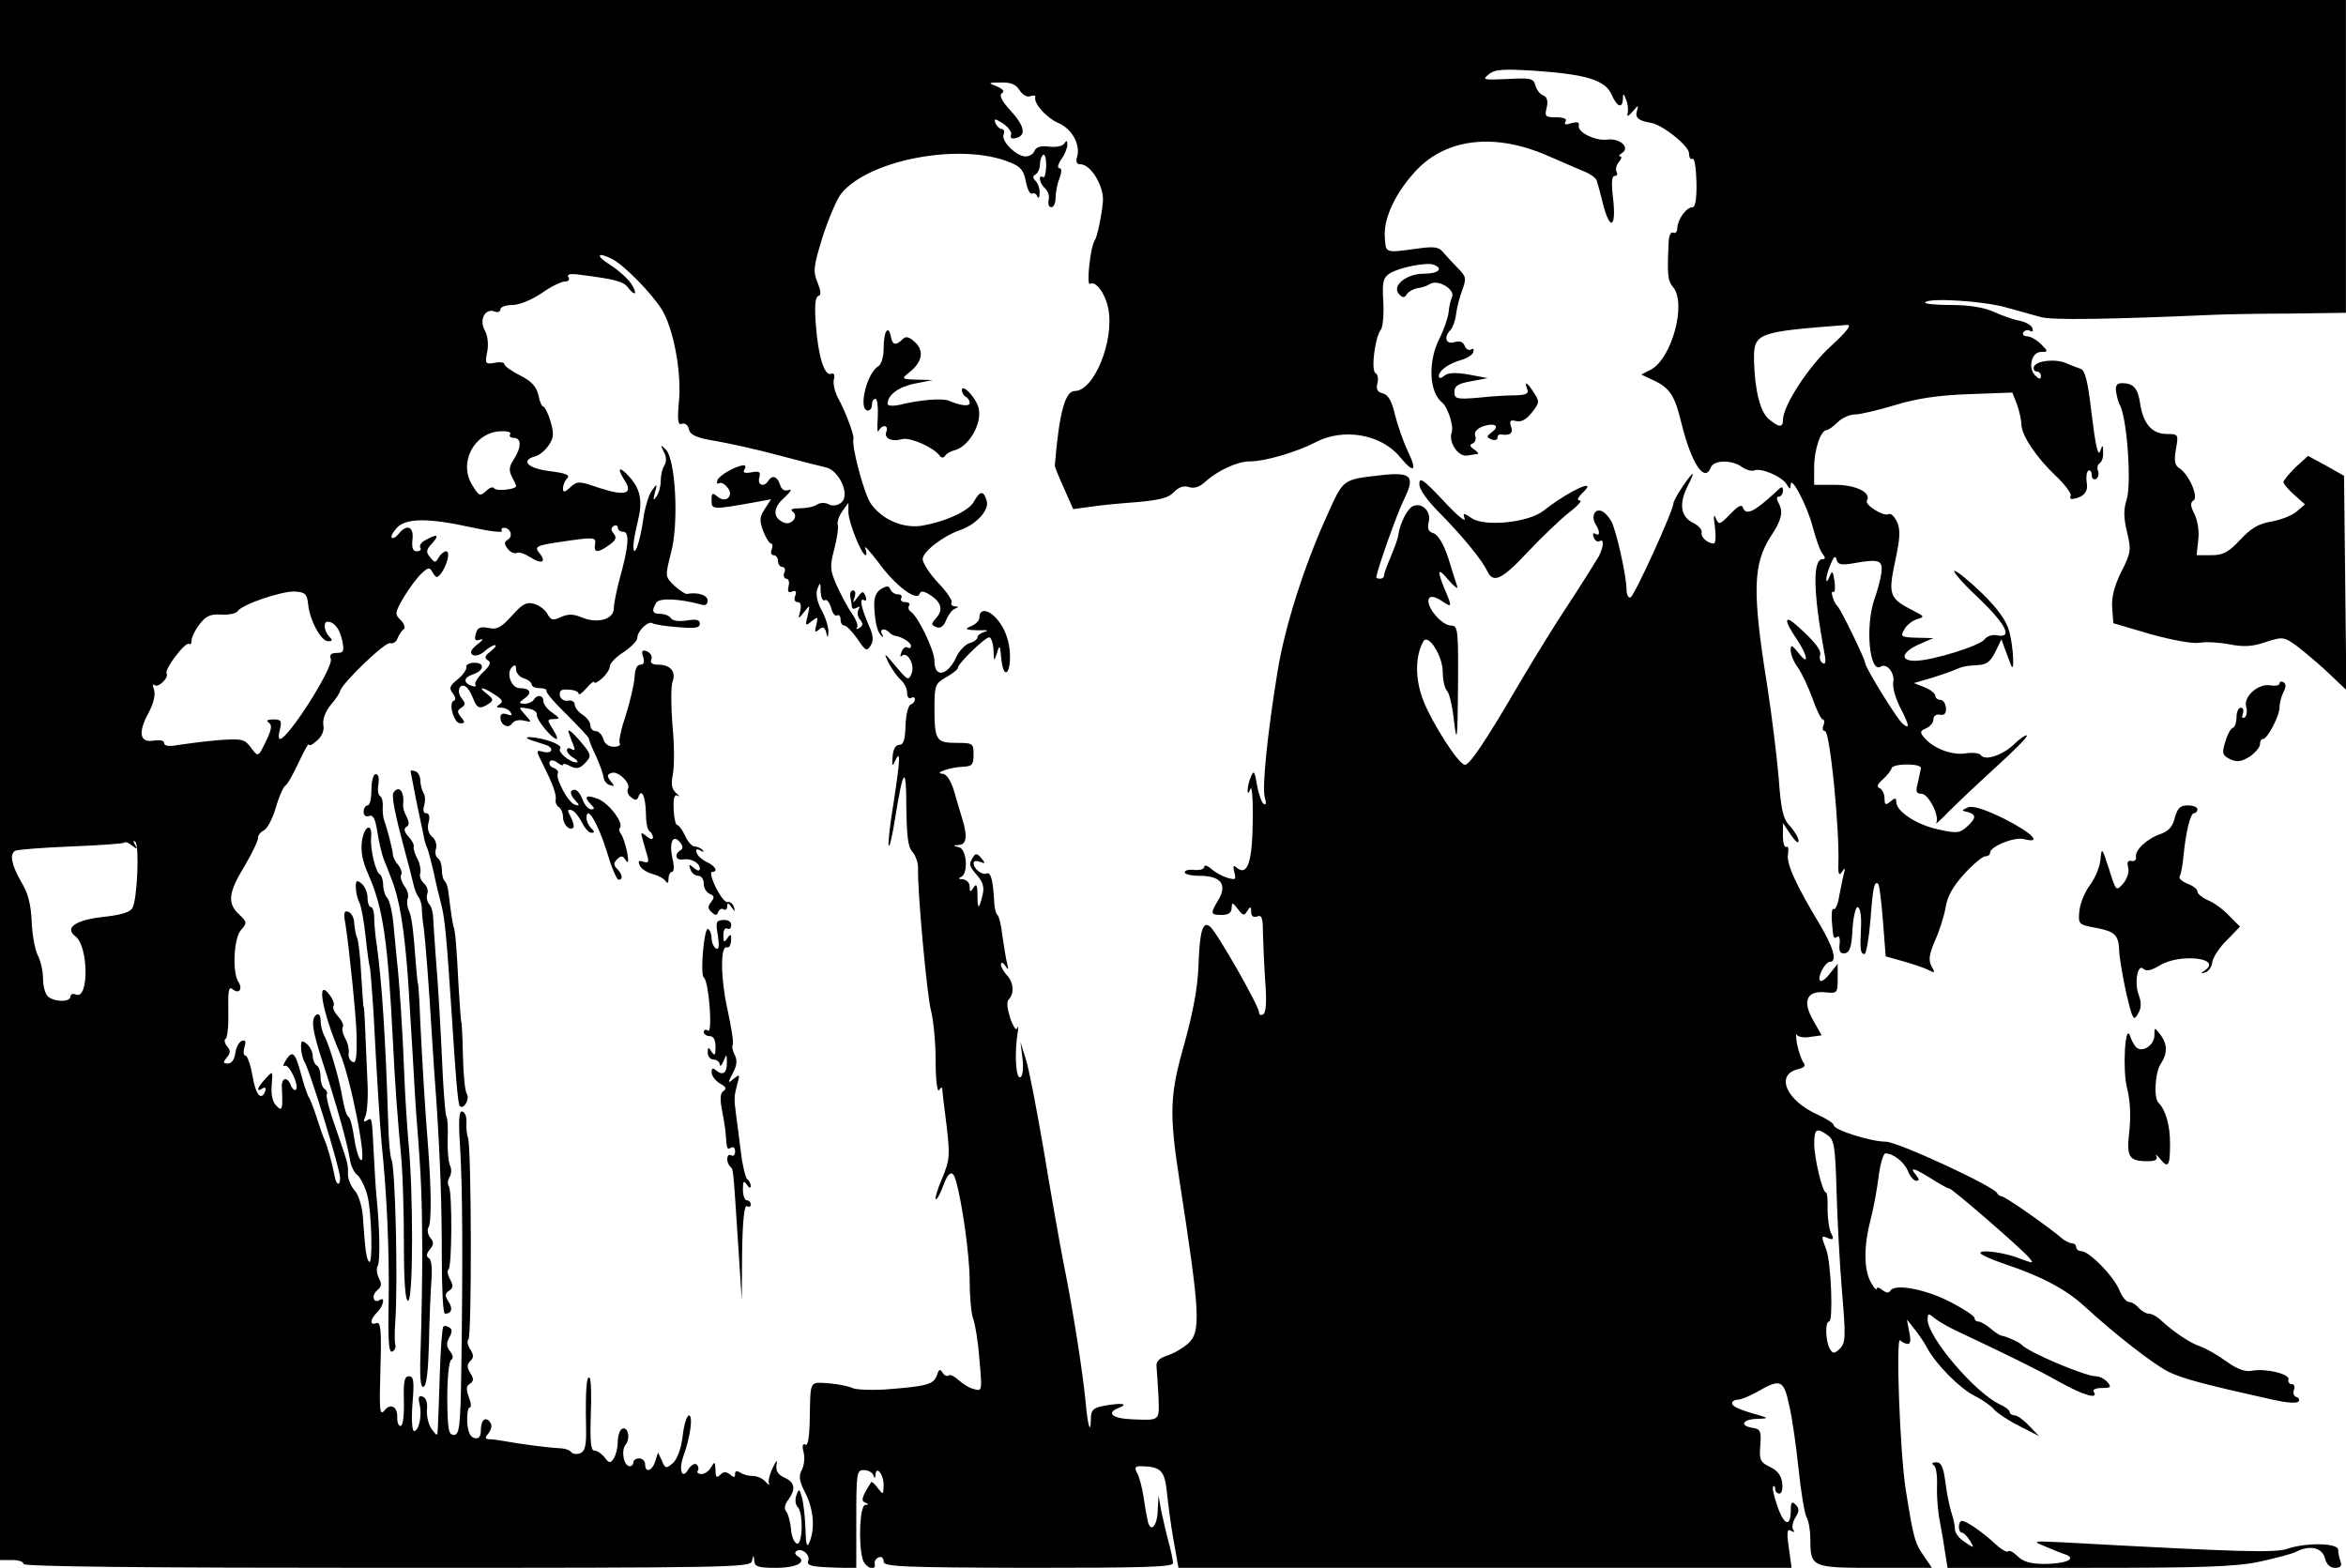 <?xml version="1.0" standalone="no"?>
<!DOCTYPE svg PUBLIC "-//W3C//DTD SVG 20010904//EN"
 "http://www.w3.org/TR/2001/REC-SVG-20010904/DTD/svg10.dtd">
<svg version="1.0" xmlns="http://www.w3.org/2000/svg"
 width="600pt" height="401pt" viewBox="0 0 600 401"
 preserveAspectRatio="xMidYMid meet">
<g transform="translate(0,401) scale(0.1,-0.1)"
fill="#000000" stroke="none">
<path d="M0 2015 l0 -1995 30 0 c17 0 30 -4 30 -10 0 -7 316 -10 929 -10 877
0 930 1 934 17 4 17 5 17 6 1 1 -15 11 -18 55 -18 54 0 81 15 56 30 -7 4 -8
10 -3 13 14 9 36 -10 30 -25 -4 -12 8 -15 59 -17 l64 -2 0 125 c0 118 1 126
19 126 11 0 22 -6 24 -12 4 -10 6 -10 6 0 2 25 21 1 21 -26 -1 -26 -1 -26 -15
-8 -8 11 -16 18 -17 15 -24 -38 -27 -48 -15 -52 9 -4 9 -6 0 -6 -14 -1 -18
-96 -7 -138 6 -23 36 -34 31 -12 -1 6 4 14 11 16 6 3 12 -2 12 -11 0 -13 44
-15 370 -16 293 0 370 2 370 12 0 7 -5 31 -11 53 -6 22 -14 58 -19 80 l-7 40
-2 -37 c-1 -40 -17 -59 -25 -31 -2 10 -8 38 -11 63 -4 25 -11 53 -17 63 -7 13
-5 17 9 17 51 -1 61 -10 67 -63 3 -29 10 -85 17 -124 l13 -73 784 0 784 0 -7
51 c-6 40 -4 50 5 44 9 -5 11 -4 6 3 -4 6 -1 20 6 31 10 16 10 23 0 33 -9 9
-12 6 -12 -14 0 -45 -17 -40 -34 9 -9 25 -14 49 -11 51 3 3 5 0 5 -6 0 -7 5
-12 11 -12 6 0 9 12 7 27 -2 19 -12 32 -31 41 -25 12 -28 18 -25 55 3 37 0 42
-19 45 -35 5 -27 22 10 23 30 1 30 2 7 9 -54 15 -70 23 -70 31 0 5 6 9 14 9 8
0 30 9 48 19 62 36 70 33 84 -34 8 -33 18 -106 24 -163 6 -57 15 -112 20 -122
6 -10 10 -35 10 -55 0 -74 3 -75 166 -75 l145 0 -19 28 c-25 35 -28 47 -48
172 -15 95 -26 397 -14 382 3 -4 11 -8 17 -9 9 -2 11 7 6 30 l-6 32 20 -25
c11 -14 26 -36 32 -48 22 -41 83 -103 121 -122 20 -10 43 -26 50 -35 8 -9 36
-28 64 -42 l51 -26 -25 26 c-14 15 -31 27 -37 27 -7 0 -13 4 -13 8 0 5 -11 14
-25 20 -63 29 -185 172 -185 217 0 16 2 17 17 4 10 -8 34 -22 53 -31 142 -67
213 -102 268 -133 61 -34 100 -45 87 -25 -4 6 5 10 21 10 22 0 25 2 14 15 -7
8 -20 15 -30 15 -27 0 -174 62 -190 81 -5 6 -41 22 -52 23 -4 1 -17 9 -28 19
-11 9 -25 17 -30 17 -6 0 -10 4 -10 9 0 5 -27 23 -60 40 -62 33 -144 49 -155
30 -5 -7 -11 -6 -21 2 -8 6 -14 8 -14 3 -1 -5 -7 2 -15 16 -18 32 -19 91 -1
160 8 30 17 81 21 113 4 31 12 57 17 57 21 0 49 -23 58 -46 5 -13 15 -24 21
-24 8 0 8 4 -1 15 -18 22 -5 18 40 -10 22 -14 42 -25 46 -25 7 0 181 -151 202
-175 15 -18 16 -18 -33 0 -46 16 -110 20 -84 5 8 -5 38 -17 65 -26 86 -29 148
-62 194 -104 83 -76 175 -147 215 -168 36 -18 93 -33 268 -72 31 -7 60 -10 65
-5 4 4 2 10 -5 12 -7 2 -9 11 -6 19 3 8 0 14 -6 14 -6 0 -10 5 -8 12 3 14 -59
29 -94 22 -17 -3 -37 4 -65 24 -22 16 -51 33 -66 38 -27 9 -68 37 -100 66 -10
10 -24 18 -32 18 -7 0 -19 7 -26 15 -7 8 -18 15 -25 15 -7 0 -18 14 -25 31
-15 36 -77 99 -97 99 -7 0 -13 5 -13 10 0 6 -5 10 -10 10 -6 0 -16 5 -23 10
-37 32 -149 110 -157 110 -4 0 -10 4 -12 8 -6 17 -255 132 -285 132 -38 0
-133 30 -133 42 0 5 -19 17 -41 27 -80 36 -109 101 -52 116 18 4 22 9 15 18
-5 7 -12 28 -16 47 -3 19 -3 30 -1 24 3 -6 19 -9 35 -6 l29 4 -22 39 c-28 49
-16 76 32 71 30 -3 31 -2 31 35 l0 38 -20 -25 c-10 -14 -22 -22 -25 -18 -8 8
13 48 25 48 20 0 9 37 -26 96 -61 101 -86 156 -81 180 2 13 0 21 -4 18 -5 -3
-9 10 -9 28 l0 33 20 -30 c11 -16 20 -24 20 -16 0 8 -10 25 -22 38 -18 19 -23
41 -29 125 -5 57 -18 162 -29 233 -39 243 -37 313 10 385 26 39 31 60 20 81
-7 13 -7 19 0 19 5 0 10 7 10 15 0 12 -3 12 -18 -3 -56 -52 -77 -62 -85 -39
-3 8 -14 1 -32 -18 -27 -28 -29 -28 -37 -10 -5 13 -6 4 -2 -22 3 -24 2 -43 -3
-43 -16 0 -34 17 -31 28 2 7 -8 18 -22 25 -31 15 -36 47 -16 89 23 45 20 48
-9 6 -14 -20 -25 -41 -25 -45 0 -18 -100 -238 -110 -241 -5 -2 -10 7 -10 20 0
34 -26 151 -39 175 -6 11 -17 23 -25 26 -18 7 -27 -15 -15 -34 12 -19 11 -32
-1 -24 -6 3 -7 -1 -4 -9 3 -9 10 -13 15 -10 12 7 11 -13 -2 -39 -7 -12 -40
-65 -74 -117 -35 -52 -92 -145 -128 -206 -88 -151 -130 -213 -141 -210 -18 4
-85 110 -106 165 -21 54 -21 112 0 150 12 23 50 -36 50 -78 0 -21 5 -42 11
-48 6 -6 14 -41 18 -79 7 -59 9 -45 10 89 1 144 0 157 -17 157 -26 0 -68 52
-57 70 4 6 16 4 31 -6 28 -19 29 -18 9 29 -21 51 -18 57 11 22 14 -16 24 -23
21 -15 -3 8 -13 41 -23 73 -12 36 -26 59 -37 63 -14 4 -17 12 -13 29 7 26 -16
50 -39 41 -15 -5 -35 -45 -39 -76 -1 -8 -10 -32 -19 -54 -9 -21 -17 -42 -17
-47 0 -5 -4 -9 -10 -9 -5 0 -10 1 -10 3 1 17 53 164 71 200 29 59 19 70 -56
62 -104 -12 -98 -8 -143 -108 -57 -126 -107 -283 -125 -397 -25 -154 -40 -296
-32 -320 4 -14 3 -20 -3 -16 -5 3 -13 25 -17 48 -6 35 -8 39 -15 23 -5 -11 -9
-27 -9 -35 0 -11 2 -11 7 2 4 10 7 -27 6 -82 -1 -103 -13 -141 -40 -120 -10 9
-11 6 -7 -11 5 -19 3 -20 -18 -14 -13 4 -32 14 -41 23 -10 8 -18 11 -18 5 0
-6 -11 -9 -25 -8 -14 2 -25 -1 -25 -6 0 -5 17 -9 39 -9 53 0 70 -22 48 -60
-22 -37 -22 -40 8 -40 17 0 25 6 25 18 1 15 2 15 16 -3 13 -17 16 -18 24 -5 8
13 10 12 10 -2 0 -11 5 -15 15 -12 12 5 15 -3 15 -42 1 -27 3 -83 6 -125 4
-51 2 -79 -5 -83 -6 -4 -11 -2 -11 5 0 16 -107 204 -125 219 -19 16 -27 -11
-30 -105 -2 -53 -15 -119 -36 -195 -37 -129 -39 -176 -13 -345 54 -349 56
-391 22 -422 -13 -11 -36 -25 -53 -30 -21 -7 -29 -16 -27 -29 1 -10 3 -45 5
-77 2 -62 5 -60 -68 -57 -50 2 -67 16 -34 29 28 11 7 14 -40 5 -25 -5 -31 -11
-31 -32 0 -43 -8 -20 -13 38 -7 77 -34 248 -57 360 -10 52 -33 181 -50 285
-18 105 -38 210 -46 235 l-14 45 5 -42 c3 -23 1 -45 -5 -48 -12 -7 -16 62 -7
115 2 14 2 18 -1 11 -2 -9 -10 2 -18 24 -8 26 -10 43 -4 49 15 15 12 45 -5 62
-8 9 -15 21 -15 27 0 7 5 6 11 -3 8 -12 9 -11 5 5 -3 11 -8 43 -12 70 -3 28
-9 52 -13 55 -4 3 -7 16 -8 30 -3 59 -9 80 -19 76 -13 -5 -34 12 -34 27 0 5 7
6 16 3 14 -6 15 -4 4 9 -11 13 -15 13 -21 3 -12 -19 -11 -22 11 -48 14 -16 18
-30 13 -49 -9 -38 -13 -39 -13 0 0 26 -3 30 -10 19 -8 -13 -10 -12 -10 3 0 9
-8 17 -17 18 -11 0 -13 3 -5 6 19 8 15 71 -5 76 -17 4 -17 5 0 6 19 1 22 23 8
67 -5 16 -14 48 -21 71 -8 27 -19 43 -29 44 -26 1 20 17 52 18 23 1 27 5 27
31 0 29 -2 30 -44 30 -52 0 -56 7 -56 91 0 56 2 61 30 77 16 9 30 20 30 24 0
11 69 78 80 78 5 0 10 -15 11 -32 1 -31 1 -31 9 -8 6 22 8 21 11 -15 5 -53 24
-42 22 13 -1 27 -10 57 -25 78 -23 34 -53 42 -53 15 0 -8 -9 -17 -20 -22 -22
-8 -14 -11 25 -11 16 1 19 -1 8 -4 -10 -3 -18 -9 -18 -14 0 -5 -9 -12 -21 -15
-11 -4 -25 -19 -32 -33 -22 -50 -57 -58 -57 -13 0 28 -42 115 -61 127 -5 3 -7
10 -4 15 4 5 -1 9 -10 9 -9 0 -13 5 -10 10 3 6 0 10 -9 10 -8 0 -16 6 -19 13
-3 9 -9 9 -23 1 -13 -8 -19 -22 -18 -45 2 -43 8 -66 19 -76 4 -4 5 -2 1 5 -8
13 6 17 18 5 4 -5 11 -8 14 -9 18 -2 42 -17 42 -26 0 -5 -4 -7 -9 -4 -5 3 -12
-2 -15 -11 -4 -10 -4 -14 0 -11 13 14 34 -20 26 -43 -8 -21 -10 -20 -41 17
-30 36 -32 37 -18 8 9 -17 23 -36 31 -43 9 -8 16 -22 16 -33 0 -10 4 -16 10
-13 5 3 10 2 10 -4 0 -5 -5 -11 -11 -13 -6 -2 -12 -26 -13 -53 -1 -37 -5 -50
-16 -50 -9 0 -16 -11 -17 -30 -2 -25 -1 -27 7 -10 14 31 12 -1 -5 -111 -9 -53
-14 -101 -12 -107 2 -6 9 25 16 68 21 132 29 140 29 32 1 -73 4 -103 15 -115
9 -10 15 -28 15 -42 -2 -57 23 -327 33 -364 6 -23 12 -80 12 -129 0 -49 4 -82
9 -75 4 7 8 8 8 3 0 -6 5 -48 11 -94 9 -77 8 -88 -11 -134 -12 -27 -19 -51
-17 -54 3 -2 11 12 18 31 14 39 25 45 33 19 17 -57 36 -196 36 -258 0 -41 4
-85 9 -98 5 -13 13 -60 16 -105 7 -78 7 -81 -13 -75 -11 2 -29 13 -40 23 -11
10 -23 16 -26 12 -4 -3 -11 0 -15 7 -7 11 -10 9 -15 -7 -8 -23 -27 -28 -136
-36 -36 -2 -72 0 -80 4 -8 4 -35 10 -60 12 -51 3 -47 10 -49 -95 -1 -44 -5
-66 -11 -62 -7 4 -9 -2 -5 -18 4 -14 2 -34 -4 -46 -9 -16 -7 -29 9 -60 21 -42
25 -91 10 -126 -6 -15 -9 -6 -10 35 -1 30 -5 66 -9 80 -6 23 -8 23 -14 6 -4
-11 -3 -24 3 -30 15 -15 13 -99 -2 -94 -7 3 -14 19 -15 38 -2 18 -7 38 -12 44
-6 7 -4 18 5 30 20 28 17 45 -10 57 -17 8 -22 17 -20 33 3 14 -1 11 -10 -9 -8
-16 -12 -34 -9 -40 2 -5 -1 -3 -9 5 -7 9 -22 15 -33 15 -11 0 -26 4 -32 9 -9
5 -13 4 -13 -4 0 -9 -3 -10 -13 -1 -10 8 -17 7 -25 -1 -9 -9 -12 -6 -12 12 -1
22 -2 23 -11 8 -5 -10 -17 -18 -25 -18 -8 0 -13 4 -9 9 3 5 1 12 -4 16 -5 3
-14 -3 -20 -12 -15 -28 -26 -6 -14 30 19 52 26 107 15 107 -5 0 -13 -24 -16
-53 -4 -33 -14 -59 -25 -69 -17 -15 -20 -14 -28 6 l-10 21 -7 -22 c-8 -26 -26
-31 -26 -8 0 8 -7 15 -15 15 -8 0 -15 -4 -15 -10 0 -5 -4 -10 -9 -10 -16 0
-23 40 -11 55 14 17 5 50 -10 40 -5 -3 -10 -18 -10 -33 0 -15 -5 -34 -10 -42
-9 -13 -12 -13 -24 3 -7 9 -19 17 -26 17 -9 0 -11 23 -9 89 2 49 1 93 -3 97
-8 8 -11 -34 -9 -129 1 -44 -3 -59 -15 -64 -9 -3 -19 -2 -23 3 -3 5 -17 10
-31 10 -23 1 -96 10 -145 19 -11 2 -26 4 -34 4 -11 1 -11 4 -1 16 6 8 9 19 5
25 -11 19 -25 10 -25 -16 0 -18 -5 -25 -16 -22 -11 2 -17 15 -19 40 -1 21 2
38 6 38 5 0 4 12 -2 27 -7 20 -7 28 3 34 10 7 10 13 1 27 -9 15 -9 22 0 31 9
9 9 16 -1 31 -6 10 -8 21 -4 24 9 5 8 493 -1 516 -3 8 -5 26 -4 39 1 13 -3 26
-10 28 -9 3 -11 -20 -6 -94 6 -104 7 -279 3 -560 -2 -152 -5 -173 -19 -173
-14 0 -16 14 -17 93 0 51 4 95 10 99 6 4 5 12 -3 22 -9 11 -10 20 -2 35 8 14
8 22 0 26 -6 4 -13 5 -15 2 -3 -3 -7 -56 -9 -118 -2 -63 -4 -125 -5 -139 -1
-24 -1 -25 -16 -5 -8 11 -13 33 -12 49 2 18 -2 31 -11 34 -10 3 -12 -1 -8 -19
7 -27 -1 -69 -14 -69 -5 0 -7 31 -4 70 5 58 3 70 -9 70 -12 0 -14 -13 -13 -62
1 -36 -2 -64 -8 -65 -5 -1 -9 8 -9 20 2 29 -17 40 -33 19 -12 -14 -13 2 -10
106 3 99 1 122 -10 118 -18 -7 -17 9 2 28 16 16 21 41 6 31 -16 -10 -22 12 -6
25 11 9 12 17 4 31 -5 11 -7 25 -3 31 7 11 5 100 -3 178 -2 19 -5 69 -7 110
-5 96 -4 92 -18 84 -8 -5 -9 -2 -3 12 4 10 7 48 5 84 -7 165 -8 195 -10 195
-1 0 -3 36 -6 80 -2 44 -7 87 -10 95 -4 8 -7 26 -8 39 0 13 -7 26 -15 29 -11
4 -13 -3 -7 -34 9 -58 27 -233 28 -279 1 -64 -1 -77 -12 -70 -6 4 -10 14 -8
23 1 10 -3 27 -10 38 -6 12 -8 24 -5 28 3 3 -2 15 -11 25 -10 11 -16 23 -13
28 3 5 -1 17 -9 27 -36 50 -21 -40 26 -149 28 -67 70 -282 53 -272 -6 4 -13
29 -17 56 -4 28 -10 53 -15 55 -5 3 -11 25 -15 48 -8 48 -33 135 -47 160 -5
10 -9 27 -9 38 0 12 -4 18 -10 15 -16 -10 -12 -40 19 -133 33 -102 59 -195 66
-237 2 -16 11 -35 19 -40 7 -6 19 -28 25 -50 12 -43 15 -183 5 -172 -7 7 -10
29 -16 117 -2 25 -11 54 -20 64 -10 11 -18 30 -18 43 0 28 2 21 -31 117 -16
44 -26 83 -23 87 2 4 0 10 -6 14 -5 3 -10 17 -10 30 0 13 -4 27 -10 30 -5 3
-10 14 -10 24 0 10 -7 24 -15 31 -13 10 -15 9 -15 -9 0 -12 4 -29 10 -39 15
-28 90 -272 90 -295 0 -21 -10 -19 -14 5 -7 35 -18 75 -26 93 -5 11 -14 38
-21 60 -7 22 -16 45 -20 50 -3 6 -12 31 -19 58 -15 56 -22 62 -39 35 -7 -11
-8 -17 -3 -14 11 7 38 -51 29 -61 -4 -3 -9 2 -13 11 -9 24 -25 20 -23 -6 1
-13 1 -31 1 -41 -2 -16 -4 -17 -16 -4 -9 9 -13 28 -11 52 3 37 3 37 -16 16
-21 -22 -25 -36 -8 -25 7 4 10 2 8 -5 -10 -29 -25 -12 -33 37 -5 28 -13 52
-18 52 -5 0 -6 10 -3 21 5 15 3 20 -6 17 -8 -3 -15 -17 -17 -31 -2 -16 -9 -27
-19 -27 -13 0 -13 3 -3 15 10 12 10 18 1 29 -7 8 -8 17 -4 19 5 3 8 35 7 72
-1 52 1 63 11 55 17 -14 27 1 14 20 -15 26 -11 112 8 132 15 17 15 20 -5 39
-31 28 -28 56 13 123 19 32 35 65 35 73 0 7 7 16 15 19 8 4 22 29 30 57 8 28
19 53 24 57 6 3 21 30 35 60 14 30 26 51 26 46 0 -5 9 -1 21 10 13 11 19 27
16 40 -2 14 5 34 19 51 13 15 23 31 24 35 1 17 116 128 128 123 7 -2 16 3 19
13 4 9 11 20 16 23 4 3 1 14 -8 23 -16 15 -15 19 8 59 14 23 34 50 45 60 18
17 21 17 29 2 8 -13 11 -14 20 -3 16 20 26 58 14 58 -5 0 -14 -7 -19 -16 -8
-14 -10 -14 -22 1 -11 13 -10 19 5 35 20 22 14 26 -16 9 -11 -5 -17 -14 -14
-20 4 -5 -1 -9 -9 -9 -10 0 -13 8 -11 30 4 33 -14 41 -35 15 -7 -9 -15 -13
-18 -10 -3 3 3 14 13 25 23 25 79 26 192 1 45 -10 80 -14 77 -9 -3 4 -1 8 5 8
17 0 24 -22 10 -30 -10 -7 -10 -11 0 -24 7 -9 17 -13 23 -10 5 3 20 -2 34 -11
29 -19 43 -13 24 10 -14 17 -10 20 60 30 81 12 85 11 82 -7 -4 -22 7 -23 36
-2 17 12 20 19 12 29 -8 9 -8 15 0 20 5 3 10 1 10 -4 0 -6 6 -11 14 -11 17 0
14 -38 -9 -120 -8 -30 -15 -64 -15 -76 0 -28 -42 -40 -82 -23 -22 9 -35 9 -53
1 -21 -10 -26 -8 -35 8 -6 11 -21 22 -35 26 -19 5 -30 -2 -56 -31 -27 -30 -38
-36 -60 -31 -21 4 -28 1 -32 -15 -4 -16 -2 -19 11 -15 10 4 7 -2 -7 -12 -17
-14 -20 -21 -12 -27 7 -4 20 0 30 9 10 9 22 16 27 16 5 0 0 -7 -11 -16 -15
-11 -17 -17 -7 -23 9 -5 6 -13 -13 -31 -13 -12 -22 -27 -19 -31 3 -5 -2 -6
-10 -3 -22 8 -20 21 3 29 29 9 32 30 5 30 -13 0 -23 -5 -21 -11 1 -6 -9 -21
-23 -32 -20 -16 -22 -22 -12 -35 7 -9 9 -17 3 -19 -15 -5 0 -58 16 -58 13 0
13 3 2 16 -10 13 -10 17 1 24 11 7 11 11 1 24 -14 16 -6 40 10 30 6 -3 14 -17
19 -30 10 -26 17 -29 40 -14 13 9 12 12 -4 25 -27 20 -11 19 20 -2 19 -12 22
-18 12 -24 -10 -7 -9 -9 4 -9 9 0 20 -5 24 -12 5 -8 2 -9 -9 -5 -11 4 -17 1
-17 -8 0 -20 21 -30 30 -15 5 7 17 10 30 7 21 -5 21 -5 3 15 -18 20 -17 20 7
16 14 -2 24 -9 23 -15 -3 -12 39 -63 51 -63 3 0 -1 11 -10 25 -15 24 -15 25 2
26 17 0 17 2 -3 16 -13 8 -23 22 -23 29 0 16 -16 19 -25 4 -3 -5 -14 -10 -23
-10 -16 1 -16 2 0 14 20 14 14 26 -13 26 -21 0 -35 38 -20 53 8 8 11 7 11 -5
0 -9 9 -20 20 -23 11 -3 20 -11 20 -16 0 -5 9 -9 20 -9 11 0 19 -3 18 -7 -2
-5 22 -32 52 -61 30 -30 55 -57 56 -60 0 -4 8 -25 19 -47 10 -22 18 -46 19
-54 1 -8 8 -17 16 -19 12 -4 13 -3 2 10 -10 13 -10 17 2 21 16 7 51 -27 42
-41 -3 -5 0 -15 8 -21 11 -9 15 -9 19 1 8 23 18 1 19 -41 0 -23 4 -44 9 -47 5
-3 9 -10 9 -16 0 -6 -7 -5 -16 3 -15 12 -16 11 -10 -9 3 -12 9 -31 12 -42 4
-15 2 -18 -10 -14 -12 4 -15 2 -10 -9 3 -8 17 -18 32 -22 15 -4 30 -12 34 -18
5 -8 8 -6 8 6 0 9 4 17 9 17 5 0 6 15 1 34 -9 41 1 64 19 42 8 -10 9 -16 1
-21 -16 -10 -12 -27 8 -23 20 3 42 -9 42 -24 0 -6 -6 -6 -15 2 -13 11 -14 10
-9 -4 3 -9 12 -16 20 -16 8 0 14 -9 14 -20 0 -11 7 -23 15 -26 12 -5 13 -9 4
-21 -9 -11 -9 -17 1 -26 10 -9 14 -9 17 1 3 6 9 10 14 6 5 -3 9 1 9 8 0 10 3
9 11 -2 9 -13 10 -13 6 0 -2 8 -9 14 -16 13 -6 -2 -19 15 -30 37 -11 22 -15
40 -10 40 17 0 9 15 -13 25 -12 6 -24 16 -26 24 -3 9 0 11 9 6 8 -5 11 -4 6 1
-5 5 -14 9 -20 9 -7 0 -18 12 -25 28 -7 15 -16 27 -20 27 -4 0 -8 18 -9 40 -1
29 2 39 10 35 7 -4 5 -1 -4 7 -11 10 -13 22 -8 48 4 19 4 75 -1 125 -4 49 -4
99 0 111 10 26 -5 44 -37 44 -15 0 -21 5 -17 14 3 7 -2 16 -11 20 -13 5 -15 1
-10 -14 4 -13 2 -20 -7 -20 -9 0 -14 -12 -15 -32 -1 -18 -11 -61 -22 -96 -12
-35 -19 -67 -16 -73 4 -5 -4 -9 -15 -9 -13 0 -24 8 -27 20 -3 11 -12 20 -19
20 -8 0 -14 7 -14 15 0 8 -9 20 -20 27 -11 7 -20 19 -20 26 0 7 -8 12 -17 10
-10 -2 -19 4 -21 13 -2 13 4 17 22 15 14 0 26 -5 26 -10 0 -5 9 1 20 14 11 13
20 19 20 15 0 -4 9 0 20 10 11 10 20 24 20 31 0 8 16 24 35 36 19 13 35 29 35
36 0 18 28 45 39 38 4 -3 34 -8 65 -10 44 -4 56 -2 56 9 0 10 -9 12 -34 8 -19
-3 -36 -1 -40 6 -4 6 -16 11 -27 11 -21 0 -23 8 -10 29 8 12 58 10 114 -5 11
-4 17 0 17 10 0 14 -25 22 -53 17 -4 -1 -19 9 -32 21 -24 23 -24 23 -9 83 21
76 12 241 -13 265 -14 14 -14 13 -5 -6 7 -12 7 -26 1 -35 -5 -7 -9 -25 -9 -39
0 -14 -5 -32 -11 -40 -8 -12 -9 -9 -4 10 7 24 6 24 -8 5 -8 -11 -18 -45 -22
-75 -8 -57 -24 -102 -25 -67 0 10 5 38 11 62 13 51 8 82 -19 113 -26 30 -36
28 -16 -4 25 -37 5 -44 -63 -22 -52 18 -56 18 -74 2 -15 -14 -19 -14 -19 -3 0
8 5 20 11 26 8 8 -4 13 -45 18 -56 7 -76 27 -37 38 10 2 26 15 35 29 13 19 13
30 4 61 -6 20 -15 37 -18 37 -4 0 -10 13 -13 30 -5 21 -17 35 -47 50 -22 11
-40 24 -40 29 0 4 -11 6 -25 3 -23 -4 -25 -2 -19 27 4 19 2 42 -6 56 -15 28 1
58 26 48 8 -3 14 0 14 6 0 6 14 11 31 11 17 0 49 13 74 30 24 17 51 30 60 30
9 0 13 5 9 11 -5 8 5 10 32 6 87 -11 109 -17 120 -32 19 -25 26 -17 8 10 -9
13 -32 34 -51 46 -40 25 -38 37 4 16 31 -17 100 -87 126 -129 29 -47 50 -156
44 -230 -5 -53 -3 -66 7 -62 8 3 16 -3 18 -14 4 -15 20 -22 69 -30 35 -6 107
-22 159 -36 52 -14 107 -28 121 -31 36 -7 65 -73 40 -91 -9 -7 -22 -9 -31 -4
-9 5 -23 5 -31 -1 -7 -5 -27 -9 -44 -9 -18 0 -25 -3 -18 -8 17 -11 -1 -36 -21
-29 -30 12 -30 38 0 64 16 15 21 23 12 20 -11 -4 -19 0 -23 14 -7 21 -20 25
-30 9 -11 -17 -28 -11 -23 8 4 15 1 18 -20 14 -17 -3 -23 -1 -18 7 4 6 3 11
-1 11 -18 0 -63 -25 -68 -38 -2 -7 -1 -11 4 -8 5 3 14 -1 21 -10 19 -21 -3
-43 -25 -24 -13 11 -15 9 -15 -10 0 -24 2 -24 114 -4 l38 7 -16 -25 c-13 -20
-14 -29 -4 -56 7 -18 16 -32 20 -32 4 0 5 -7 2 -15 -4 -8 -1 -15 5 -15 6 0 11
-7 11 -15 0 -8 5 -15 11 -15 6 0 9 -7 5 -15 -3 -8 0 -15 5 -15 6 0 9 -9 6 -19
-3 -14 -1 -18 9 -14 10 4 12 0 8 -11 -4 -9 -1 -16 6 -16 8 0 10 -8 7 -22 -6
-23 -6 -23 10 -3 15 19 15 19 9 -9 -7 -27 -6 -28 10 -15 16 13 17 12 12 -9 -5
-19 -4 -21 7 -12 10 8 14 7 18 -7 4 -16 5 -15 6 2 0 11 -7 36 -18 55 -12 23
-15 42 -10 55 7 17 8 16 8 -8 1 -16 5 -25 11 -22 5 3 12 -6 16 -20 3 -13 10
-22 15 -19 5 3 9 -2 9 -10 0 -9 4 -16 10 -16 5 0 20 -15 33 -34 21 -31 24 -33
34 -17 8 13 7 26 -5 52 -19 44 -25 72 -12 64 6 -3 7 1 4 10 -6 14 -8 14 -20
-2 -13 -17 -14 -17 -8 0 3 9 2 17 -4 17 -6 0 -9 -8 -7 -17 2 -10 4 -22 4 -26
1 -5 6 -5 13 -1 7 4 8 3 4 -5 -4 -6 -3 -18 4 -26 8 -10 8 -15 -2 -21 -7 -4
-10 -4 -6 1 4 4 -2 20 -13 36 -11 15 -28 48 -39 72 -17 39 -18 48 -6 93 7 27
11 55 9 61 -3 7 3 23 11 35 l16 22 0 -24 c0 -25 34 -110 44 -110 3 0 3 8 -1
18 -3 9 12 -8 35 -38 42 -58 97 -99 104 -79 3 8 10 8 26 -2 30 -19 35 -39 17
-59 -14 -16 -14 -18 0 -24 10 -4 19 2 25 18 5 13 15 26 22 29 11 4 11 6 0 6
-7 1 -11 5 -8 10 3 4 -12 27 -34 50 -22 23 -40 51 -40 61 0 19 52 59 95 74 41
14 75 50 69 74 -8 28 -17 28 -33 -1 -13 -24 -74 -52 -136 -62 -47 -6 -98 16
-127 56 -17 22 -51 150 -45 167 2 9 -20 69 -40 105 -8 16 -13 37 -10 47 3 11
0 17 -7 14 -17 -7 -33 44 -39 123 -4 49 -2 73 6 76 8 2 7 12 -2 35 -12 28 -10
41 13 116 15 46 36 96 47 110 70 88 309 133 434 80 26 -10 34 -21 39 -49 4
-20 11 -33 16 -30 4 3 11 -1 13 -7 3 -7 6 -4 6 7 1 12 -4 26 -10 32 -8 8 -8
13 0 17 6 4 11 16 11 26 0 10 4 21 8 24 5 3 8 -10 8 -29 -1 -18 -4 -31 -8 -28
-14 8 -9 -16 5 -29 8 -7 12 -20 9 -30 -2 -10 1 -18 7 -18 6 0 11 11 11 24 0
14 4 36 10 50 6 18 6 26 -1 26 -5 0 -3 10 5 22 9 12 16 29 16 38 0 11 -2 12
-8 3 -4 -7 -21 -10 -39 -8 -21 3 -33 -1 -37 -11 -3 -8 -13 -14 -23 -14 -23 0
-63 39 -56 56 3 8 1 14 -5 14 -5 0 -12 7 -16 15 -4 13 -1 12 20 -1 14 -10 23
-23 20 -29 -3 -8 2 -11 13 -8 27 7 21 32 -15 71 -23 25 -29 39 -21 44 7 4 3
10 -13 17 -24 9 -23 10 10 10 25 1 39 -5 48 -20 8 -12 19 -18 27 -15 8 3 14 2
13 -2 -5 -16 29 -54 60 -67 34 -15 56 -55 47 -86 -4 -13 -1 -19 8 -19 27 0 61
-56 58 -95 -3 -36 -15 -92 -21 -100 -11 -15 -22 -118 -12 -111 15 9 40 -26 47
-65 15 -82 -37 -209 -86 -209 -25 0 -40 -57 -51 -190 -1 -3 10 -29 23 -58 l24
-54 45 6 c25 4 79 9 120 12 56 5 80 11 93 26 12 12 25 17 39 12 13 -4 27 1 41
14 32 29 82 52 114 52 39 0 120 24 168 49 70 37 167 21 215 -37 37 -45 46 -38
20 16 -11 23 -25 64 -32 91 -8 35 -17 51 -31 55 -14 3 -18 11 -14 25 3 12 1
24 -5 27 -12 7 -1 93 14 111 5 7 8 39 6 72 -3 51 0 61 17 72 24 15 94 29 112
22 26 -10 12 -23 -25 -23 -46 0 -84 -32 -63 -53 9 -9 13 -9 19 0 4 7 17 14 27
16 11 1 26 6 33 11 20 12 64 -14 56 -33 -4 -9 -8 -27 -9 -41 -2 -14 -12 -44
-24 -67 -29 -59 -26 -136 8 -163 14 -11 30 -61 24 -76 -9 -25 17 -64 41 -59
12 2 23 4 26 4 3 1 -2 6 -10 12 -11 7 -12 12 -3 15 7 3 9 12 6 20 -3 8 4 17
18 23 31 11 47 2 25 -14 -14 -11 -15 -13 -1 -19 8 -3 15 -1 15 4 0 6 3 9 8 9
24 -4 33 3 27 20 -5 15 -2 18 13 14 13 -3 26 4 40 22 20 25 20 28 5 51 -17 27
-25 31 -17 9 5 -11 -2 -15 -27 -16 -19 0 -62 -2 -96 -6 -58 -5 -63 -3 -63 15
0 15 9 21 43 27 l42 8 -48 9 c-35 6 -53 5 -63 -3 -8 -7 -14 -7 -14 -1 0 14 25
32 56 41 15 4 30 13 32 20 3 8 0 11 -6 7 -5 -3 -13 1 -16 10 -4 10 -13 13 -26
9 -22 -7 -28 13 -10 31 5 5 12 23 14 39 2 17 9 45 16 63 11 30 10 35 -11 56
-13 13 -30 32 -38 41 -10 13 -23 15 -60 10 -90 -12 -86 -14 -89 28 -4 49 28
116 82 173 78 81 201 94 334 36 37 -16 80 -35 95 -41 15 -6 29 -16 31 -23 2
-7 10 -34 16 -60 18 -69 34 -61 26 12 -5 41 -4 60 4 60 6 0 8 5 5 10 -4 6 -1
17 5 25 7 8 9 15 4 15 -5 0 -3 4 5 9 21 14 -6 38 -38 34 -31 -4 -77 19 -73 36
2 9 -4 10 -19 6 -15 -5 -19 -4 -15 4 5 7 -4 11 -24 11 -27 0 -30 2 -24 25 4
17 1 27 -9 31 -8 3 -17 14 -20 26 -5 18 -12 19 -72 16 -61 -3 -65 -2 -47 12
15 13 37 14 118 9 131 -9 180 -24 196 -61 14 -32 28 -37 29 -10 0 14 2 14 8
-3 5 -11 6 -27 4 -35 -3 -9 2 -8 13 5 14 17 16 17 11 2 -6 -17 3 -26 35 -31
29 -4 98 -59 98 -78 0 -11 4 -17 9 -14 5 3 9 -24 10 -59 1 -43 -3 -65 -10 -65
-16 0 -38 -31 -39 -53 0 -10 -5 -15 -10 -12 -6 3 -11 -6 -12 -22 -4 -85 -3
-100 11 -117 36 -42 -4 -186 -58 -212 l-23 -12 34 -16 c39 -19 52 -39 68 -106
26 -106 60 -157 76 -115 8 19 54 19 79 1 11 -8 25 -12 32 -9 18 7 71 -16 83
-36 8 -13 9 -14 10 -1 0 27 43 -54 57 -110 8 -30 19 -61 25 -67 7 -9 7 -13 0
-13 -26 0 -25 -82 4 -239 5 -23 3 -32 -4 -27 -6 4 -9 12 -7 19 5 13 -13 36
-58 76 -34 31 -35 15 -2 -33 29 -43 33 -72 5 -36 -17 21 -20 22 -20 7 0 -11 8
-31 19 -45 10 -15 27 -51 37 -79 10 -29 22 -53 26 -53 4 0 5 -7 2 -15 -4 -8
-2 -15 4 -15 12 0 37 -245 34 -340 -1 -26 2 -31 9 -20 8 12 9 11 5 -5 -3 -11
-8 -37 -12 -57 -3 -21 -10 -36 -14 -33 -4 3 -6 -10 -5 -28 4 -48 4 -49 14 -43
5 4 8 -5 6 -19 -2 -19 2 -25 14 -23 12 2 17 17 19 61 2 31 8 57 13 57 6 0 10
-20 9 -47 -3 -62 -2 -73 9 -73 4 0 11 39 15 87 6 83 10 102 20 92 3 -3 8 -45
12 -95 l7 -90 46 -13 c25 -7 54 -17 64 -22 16 -9 17 -7 7 10 -8 16 -6 30 9 65
11 24 23 62 27 84 4 29 19 55 48 87 23 25 47 45 54 45 7 0 12 4 12 9 0 16 61
41 86 35 50 -13 21 16 -50 52 -51 25 -81 34 -93 29 -17 -8 -17 -8 0 -12 22 -6
22 -16 -3 -38 -18 -16 -26 -17 -74 -6 -55 12 -106 46 -106 70 0 11 -3 11 -15
1 -12 -10 -15 -9 -15 8 0 11 -6 23 -12 26 -9 3 -7 10 8 23 11 10 21 23 22 28
3 13 78 13 75 0 -1 -6 -5 -23 -8 -38 -6 -21 -4 -27 9 -27 19 0 48 -59 38 -75
-3 -5 12 8 33 30 22 22 77 74 122 115 45 41 80 76 77 79 -2 2 -17 -7 -32 -22
-30 -29 -76 -44 -86 -28 -4 5 -21 7 -40 4 -34 -5 -82 13 -105 41 -11 13 -10
17 5 23 11 5 19 15 19 23 0 9 7 14 17 12 12 -2 16 4 15 18 -1 11 -7 20 -14 20
-7 0 -13 5 -13 10 0 6 -12 16 -27 22 l-28 11 45 13 c25 8 52 17 60 21 22 9 27
10 59 12 22 1 32 9 44 33 l16 33 9 -25 c5 -14 12 -32 15 -40 10 -28 7 45 -4
85 -7 27 -29 58 -70 98 -32 31 -64 57 -70 57 -6 0 20 -31 60 -68 72 -69 90
-105 49 -97 -11 3 -26 -2 -32 -10 -12 -17 -136 -55 -178 -55 -40 0 -34 22 10
42 l37 16 -43 1 c-39 1 -42 3 -32 20 5 11 20 23 32 27 21 6 21 7 -8 22 -62 31
-65 41 -47 126 13 60 14 81 5 101 -7 15 -16 23 -22 20 -12 -7 -62 24 -55 35
12 20 -28 40 -81 40 l-54 0 0 45 c0 45 17 95 32 95 4 0 17 9 28 20 11 11 31
20 44 20 14 0 60 11 103 24 56 17 109 25 189 28 l111 4 12 -31 c6 -17 11 -40
11 -50 0 -28 39 -86 88 -132 24 -23 41 -46 38 -51 -3 -6 0 -9 6 -8 27 4 40 19
35 42 -2 14 0 27 4 30 5 3 9 -2 9 -11 0 -9 5 -13 11 -10 6 4 8 13 5 21 -3 7
-1 16 4 19 6 4 10 16 9 28 0 21 -1 21 -8 2 -5 -13 -12 19 -21 94 -10 87 -17
114 -29 118 -9 3 -25 9 -36 14 -27 12 -77 7 -83 -9 -2 -6 1 -12 7 -12 6 0 11
-5 11 -12 0 -9 -5 -8 -15 2 -19 20 -9 60 16 60 18 0 18 1 -1 20 -11 11 -27 20
-36 20 -8 0 -12 5 -9 10 4 6 11 7 17 4 6 -4 9 -1 6 7 -3 8 -18 16 -34 19 -16
3 -46 14 -66 23 -24 11 -63 17 -109 17 -40 0 -69 3 -65 7 12 12 149 3 206 -13
30 -8 71 -20 90 -25 30 -8 168 -6 445 6 22 1 106 3 188 3 l147 2 0 400 0 400
-3000 0 -3000 0 0 -1995z m4684 1111 c-58 -52 -124 -154 -124 -190 0 -20 -10
-20 -36 2 -22 18 -36 73 -38 149 -1 72 5 74 238 92 13 1 0 -16 -40 -53z
m-3379 -226 c-4 -6 1 -10 9 -10 20 0 20 -24 0 -55 -12 -18 -13 -28 -5 -44 6
-11 11 -22 11 -24 0 -9 -51 -14 -56 -6 -3 5 -12 2 -21 -7 -15 -14 -18 -13 -35
15 -36 57 4 134 71 138 18 1 29 -2 26 -7z m3433 -331 c68 12 77 9 74 -23 -2
-16 -10 -46 -18 -68 -24 -70 -13 -191 16 -173 16 10 37 -17 32 -41 -2 -12 6
-40 17 -62 25 -48 26 -59 7 -43 -15 13 -96 144 -96 156 0 9 -63 139 -71 145
-9 8 -19 41 -11 36 5 -3 6 9 4 27 -4 27 -6 29 -13 12 -4 -11 -8 -15 -8 -8 -1
6 4 24 11 40 8 20 12 23 15 12 3 -13 12 -15 41 -10z m-3950 -104 c4 -41 33
-95 51 -95 12 0 12 3 3 12 -13 13 -16 38 -4 38 17 -1 30 -17 37 -47 6 -29 4
-33 -14 -33 -14 0 -19 -5 -15 -15 8 -21 -109 -205 -130 -205 -4 0 -4 11 0 25
5 21 3 25 -17 25 -15 0 -19 -3 -12 -8 9 -6 8 -16 -4 -42 -23 -48 -22 -48 -42
-21 -16 21 -23 22 -82 18 -35 -3 -81 -9 -101 -12 -26 -5 -38 -3 -38 4 0 7 -10
9 -26 7 -36 -7 -42 19 -15 69 14 26 19 48 15 61 -4 10 -4 16 1 12 9 -9 38 19
31 30 -6 10 49 83 58 75 3 -3 6 1 6 9 0 8 9 27 21 42 16 21 28 26 56 24 19 -1
37 3 41 9 11 17 113 52 147 50 26 -2 30 -6 33 -32z m-443 -615 c-5 9 -4 12 1
7 11 -10 5 -146 -7 -169 -6 -11 -28 -18 -74 -23 -72 -8 -101 -28 -72 -50 33
-24 35 -161 2 -149 -8 4 -15 1 -15 -5 0 -15 -43 -14 -58 1 -7 7 -12 27 -12 45
0 19 -6 46 -14 61 -7 15 -14 54 -15 86 -2 42 -9 72 -27 101 -25 44 -30 70 -15
79 5 3 69 8 142 11 73 3 134 7 137 10 3 3 12 -1 20 -8 13 -10 14 -9 7 3z
m4330 -744 c16 -11 19 -31 22 -142 2 -71 8 -187 14 -258 10 -115 9 -130 -5
-145 -15 -14 -18 -14 -26 -1 -11 18 -13 70 -2 70 11 0 5 151 -7 183 -14 37
-14 38 5 30 13 -5 15 -2 7 13 -5 10 -9 38 -9 62 1 23 -1 42 -4 42 -9 0 -30 87
-30 125 0 38 6 42 35 21z"/>
<path d="M2268 3164 c-5 -4 -8 -24 -8 -45 0 -21 -6 -42 -14 -46 -30 -18 -52
-113 -26 -113 6 0 10 7 10 15 0 8 4 15 9 15 5 0 7 -21 6 -47 -2 -27 -1 -42 2
-35 3 6 9 12 15 12 6 0 8 -6 5 -14 -7 -17 13 -27 41 -19 20 5 79 -21 95 -42 5
-7 10 -7 15 0 4 6 14 11 22 13 40 9 76 76 61 114 -10 27 -41 57 -41 40 0 -6 5
-14 10 -17 6 -3 10 -10 10 -16 0 -9 -23 -7 -53 6 -17 7 -72 3 -129 -11 -16 -3
-28 -2 -28 3 0 23 29 44 70 52 l45 9 -40 1 c-40 1 -40 2 -19 19 33 26 38 55
14 77 -16 14 -23 16 -32 7 -17 -17 -26 -15 -30 9 -2 11 -6 17 -10 13z"/>
<path d="M5412 3008 c2 -13 6 -27 9 -33 19 -31 31 -203 18 -243 -8 -24 -8 -46
1 -83 11 -46 10 -53 -15 -102 -18 -37 -25 -65 -23 -92 l3 -39 95 -28 c55 -15
108 -25 125 -22 17 3 51 1 77 -4 36 -7 59 -6 93 6 44 14 46 14 83 -13 20 -16
56 -46 80 -69 l43 -41 -3 274 -3 274 -46 26 -46 25 -32 -29 c-17 -17 -31 -34
-31 -38 0 -4 12 -19 28 -33 l27 -24 -22 -19 c-12 -10 -41 -21 -64 -25 -32 -5
-52 -17 -79 -46 -31 -33 -44 -40 -75 -40 l-37 0 4 38 c3 21 -1 49 -9 66 -11
22 -12 30 -3 36 14 9 -13 69 -37 83 -11 7 -13 19 -8 48 7 38 6 39 -23 39 -37
0 -60 25 -68 75 -6 42 -17 55 -47 55 -13 0 -17 -6 -15 -22z"/>
<path d="M3630 2772 c0 -14 20 -42 53 -75 58 -59 107 -119 121 -148 15 -32 37
-22 105 51 36 38 83 83 105 100 21 16 33 30 27 30 -8 0 -7 5 3 16 9 8 16 17
16 19 0 12 -67 -25 -112 -61 -37 -30 -149 -42 -183 -20 -23 15 -24 15 -19 -1
3 -10 -22 11 -55 47 -51 54 -61 61 -61 42z"/>
<path d="M5830 2262 c0 -5 -10 -7 -23 -5 -31 6 -71 -29 -62 -56 3 -10 1 -22
-4 -26 -7 -3 -8 0 -5 9 3 9 1 16 -5 16 -6 0 -11 -11 -11 -24 0 -13 -4 -26 -10
-28 -5 -1 -14 -18 -19 -36 -9 -29 -7 -34 13 -44 18 -8 29 -6 50 7 14 10 26 24
26 31 0 8 3 14 8 14 11 0 42 59 42 81 0 11 5 29 10 39 7 13 7 21 0 25 -5 3
-10 2 -10 -3z"/>
<path d="M1454 2138 c3 -10 9 -25 13 -35 4 -11 3 -14 -5 -9 -7 4 -12 3 -12 -3
0 -5 8 -15 18 -20 9 -6 12 -11 6 -11 -17 0 -50 28 -41 36 4 5 -11 14 -35 21
-39 11 -71 10 -34 -2 9 -3 23 -7 31 -10 23 -7 18 -24 -5 -18 -20 5 -20 5 -1
-33 26 -52 35 -77 32 -91 -1 -6 3 -14 9 -18 5 -3 10 -15 10 -25 0 -19 17 -36
26 -27 3 3 0 15 -6 27 -10 18 -9 21 2 18 7 -2 19 -17 26 -31 7 -15 18 -27 25
-27 8 0 8 3 -1 12 -7 7 -12 18 -12 26 0 35 29 -13 51 -83 12 -41 26 -75 31
-75 12 0 10 14 -4 28 -9 9 -9 15 0 24 10 10 15 10 22 -2 7 -10 8 -4 4 20 -4
19 -11 40 -15 46 -5 6 -7 13 -4 16 12 11 -26 62 -54 74 -32 13 -40 7 -19 -14
9 -9 9 -12 0 -12 -7 0 -17 11 -22 25 -5 14 -14 25 -20 25 -14 0 -13 -13 3 -29
10 -11 9 -13 -3 -9 -17 5 -51 69 -43 81 2 4 -3 10 -11 13 -9 3 -13 10 -10 16
3 5 11 4 20 -3 8 -6 14 -8 14 -5 0 4 9 2 19 -4 15 -7 23 -6 35 6 21 21 20 23
-15 64 -17 19 -28 27 -25 18z"/>
<path d="M1050 2038 c0 -1 7 -37 15 -78 9 -41 17 -82 19 -90 1 -8 5 -22 9 -30
3 -8 10 -35 16 -60 5 -25 14 -63 20 -85 9 -37 13 -80 26 -275 10 -158 16 -235
21 -239 10 -10 26 18 18 31 -5 7 -9 51 -10 98 -1 47 -3 85 -4 85 -1 0 -4 41
-7 90 -5 102 -9 148 -13 155 -2 5 -6 30 -13 87 -1 12 -5 25 -9 29 -5 4 -8 18
-8 30 0 13 -5 26 -10 29 -6 4 -8 15 -5 24 3 10 -1 24 -10 31 -9 8 -13 21 -9
36 4 15 2 24 -6 24 -7 0 -9 8 -5 20 3 11 3 25 -2 32 -4 7 -8 22 -8 32 0 11 -6
21 -12 23 -7 3 -13 3 -13 1z"/>
<path d="M950 1990 c0 -22 -4 -40 -10 -40 -5 0 -10 -7 -10 -16 0 -10 6 -14 14
-11 10 4 16 -7 21 -40 4 -25 11 -57 17 -72 6 -14 14 -35 18 -46 22 -54 34
-128 44 -265 3 -47 8 -128 11 -180 3 -52 7 -126 10 -165 13 -161 14 -207 15
-340 0 -77 -2 -189 -4 -248 -3 -78 -1 -107 7 -104 8 2 12 40 14 108 1 57 4
129 6 159 3 34 1 58 -6 62 -7 4 -7 11 2 22 11 13 11 19 1 31 -6 8 -8 20 -4 26
8 13 7 98 -1 204 -9 113 -15 220 -20 320 -2 55 -5 100 -6 100 -1 0 -3 20 -5
45 -7 95 -11 126 -19 143 -4 9 -5 23 -2 30 3 7 -1 21 -9 31 -7 11 -11 23 -8
28 3 5 0 16 -7 25 -8 9 -14 21 -14 27 -1 13 -14 65 -22 86 -3 8 -5 25 -4 37 1
11 -2 24 -7 27 -5 3 -7 17 -4 31 2 15 0 25 -7 25 -6 0 -11 -17 -11 -40z"/>
<path d="M1006 1982 c-5 -8 5 -58 29 -147 9 -33 19 -71 22 -85 3 -14 9 -30 14
-35 4 -6 8 -20 8 -30 0 -11 2 -33 5 -50 4 -33 13 -144 21 -280 3 -49 8 -121
11 -160 10 -150 14 -266 14 -403 0 -78 3 -142 8 -142 17 0 21 13 9 31 -10 16
-9 21 2 28 10 7 11 13 2 29 -6 11 -8 23 -4 25 9 6 10 198 1 213 -4 5 -3 16 2
24 5 8 5 21 1 29 -4 9 -7 39 -6 66 1 28 0 54 -3 59 -3 4 -6 47 -9 95 -6 135
-13 250 -19 321 -3 36 -5 76 -6 90 0 14 -4 31 -10 37 -6 7 -8 19 -5 27 3 8 -1
20 -9 27 -8 7 -12 19 -9 26 2 8 -1 24 -7 36 -7 12 -11 26 -10 31 2 5 -4 16
-13 26 -11 12 -13 20 -6 25 8 4 8 12 1 26 -6 10 -10 25 -9 32 4 32 -11 51 -25
29z"/>
<path d="M5562 1918 c-5 -22 -16 -34 -36 -41 -34 -11 -67 -42 -63 -59 1 -7 -4
-12 -12 -10 -9 2 -12 -4 -8 -17 3 -12 -3 -29 -13 -41 -18 -20 -18 -20 -36 37
-18 56 -19 57 -22 24 -2 -19 -14 -48 -27 -65 -13 -17 -25 -47 -27 -66 -3 -34
-2 -35 42 -43 51 -10 59 -19 60 -62 1 -16 9 -64 18 -105 16 -68 19 -73 30 -53
9 15 9 29 2 48 -12 31 -3 82 12 67 7 -7 21 -4 42 9 51 31 161 19 115 -13 -12
-8 -11 -9 1 -5 8 2 17 14 18 26 2 13 19 39 38 57 l33 34 -27 27 c-15 16 -39
34 -54 40 -16 7 -28 17 -28 23 0 6 -12 15 -26 20 -14 6 -23 14 -19 19 3 6 7
27 9 48 6 64 18 113 27 113 5 0 9 5 9 10 0 6 -11 10 -25 10 -19 0 -26 -7 -33
-32z"/>
<path d="M926 1861 c-4 -29 0 -52 18 -92 36 -84 48 -166 61 -424 6 -121 11
-185 22 -305 3 -36 6 -131 6 -213 0 -100 4 -146 11 -144 13 4 13 276 1 402 -4
44 -9 123 -11 175 -4 107 -12 235 -19 295 -2 22 -6 65 -9 94 -3 30 -10 59 -16
65 -5 5 -10 20 -10 32 0 13 -4 25 -9 28 -11 7 -24 64 -22 93 4 38 -16 34 -23
-6z"/>
<path d="M910 1741 c0 -12 4 -30 9 -39 5 -10 12 -49 16 -87 4 -39 9 -72 10
-75 2 -3 6 -55 10 -115 9 -175 17 -297 21 -340 14 -131 20 -287 18 -403 -2
-99 0 -132 9 -129 7 3 10 11 8 18 -2 8 -2 34 0 59 7 103 0 398 -10 415 -3 6
-7 46 -8 90 -7 221 -16 359 -29 455 -4 25 -7 57 -7 73 0 15 -4 27 -8 27 -5 0
-9 11 -9 24 0 13 -7 29 -15 36 -13 10 -15 9 -15 -9z"/>
<path d="M1836 1617 c4 -28 3 -37 -5 -33 -6 4 -11 16 -11 26 0 10 -4 21 -9 24
-10 7 -21 -117 -11 -124 13 -9 23 -143 11 -136 -6 4 -11 2 -11 -3 0 -6 7 -11
15 -11 10 0 15 -10 15 -27 0 -22 -2 -25 -10 -13 -8 13 -10 12 -10 -2 0 -10 7
-18 15 -18 8 0 15 -6 16 -12 0 -7 4 -4 9 7 8 20 9 20 9 -1 1 -27 -9 -36 -26
-23 -10 9 -13 8 -13 -4 0 -9 10 -21 21 -28 15 -8 18 -13 10 -19 -9 -5 -10 -19
-5 -46 4 -21 9 -50 10 -64 3 -39 3 -42 14 -35 6 3 10 -1 10 -10 0 -9 -4 -13
-10 -10 -12 7 -14 -18 -2 -29 8 -8 7 -3 20 -201 l9 -140 1 123 c1 79 6 121 12
117 6 -3 10 -1 10 4 0 6 -4 11 -10 11 -5 0 -10 12 -10 28 0 21 2 24 10 12 6
-9 10 -10 10 -3 0 6 -4 14 -9 17 -4 3 -12 34 -16 68 -4 35 -10 77 -12 93 -6
47 -6 48 2 80 8 27 7 29 -8 16 -16 -13 -16 -11 -3 14 11 20 12 34 5 47 -5 10
-8 22 -5 26 3 5 -4 46 -14 93 -17 76 -18 162 -1 156 7 -2 11 7 11 26 0 8 -4 7
-10 -3 -8 -12 -10 -10 -10 8 0 13 4 20 10 17 6 -3 10 1 10 9 0 9 -8 14 -21 13
-18 -1 -19 -6 -13 -40z"/>
<path d="M5510 1362 c0 -26 -33 -47 -48 -29 -5 6 -12 19 -14 27 -13 37 -20
-87 -8 -133 8 -31 10 -71 6 -109 -8 -67 -2 -78 47 -78 19 0 26 4 22 13 -4 6 0
4 8 -5 22 -28 27 -22 27 37 0 47 -11 86 -30 105 -12 12 -8 76 5 97 19 28 19
52 0 77 -15 19 -15 19 -15 -2z"/>
<path d="M4946 262 c6 -4 9 -27 8 -52 -1 -25 2 -65 7 -90 5 -25 11 -62 14 -83
l6 -37 362 0 c292 0 377 3 437 16 41 9 83 20 92 25 35 18 67 11 74 -16 4 -16
13 -25 26 -25 14 0 18 5 14 16 -3 9 -6 22 -6 30 0 18 -82 19 -129 3 -31 -11
-115 -9 -571 16 -82 4 -84 4 -50 -10 19 -8 43 -18 53 -21 30 -11 -1 -24 -55
-24 -34 0 -54 6 -67 19 -11 11 -22 17 -25 13 -4 -3 -19 6 -34 20 -32 30 -73
58 -84 58 -5 0 -8 -7 -8 -15 0 -8 3 -15 8 -15 4 0 13 -9 20 -20 12 -20 12 -21
-13 -4 -14 9 -25 23 -25 32 0 9 -4 29 -10 46 -5 17 -12 52 -15 79 -5 35 -10
47 -23 47 -10 0 -13 -3 -6 -8z"/>
</g>
</svg>
